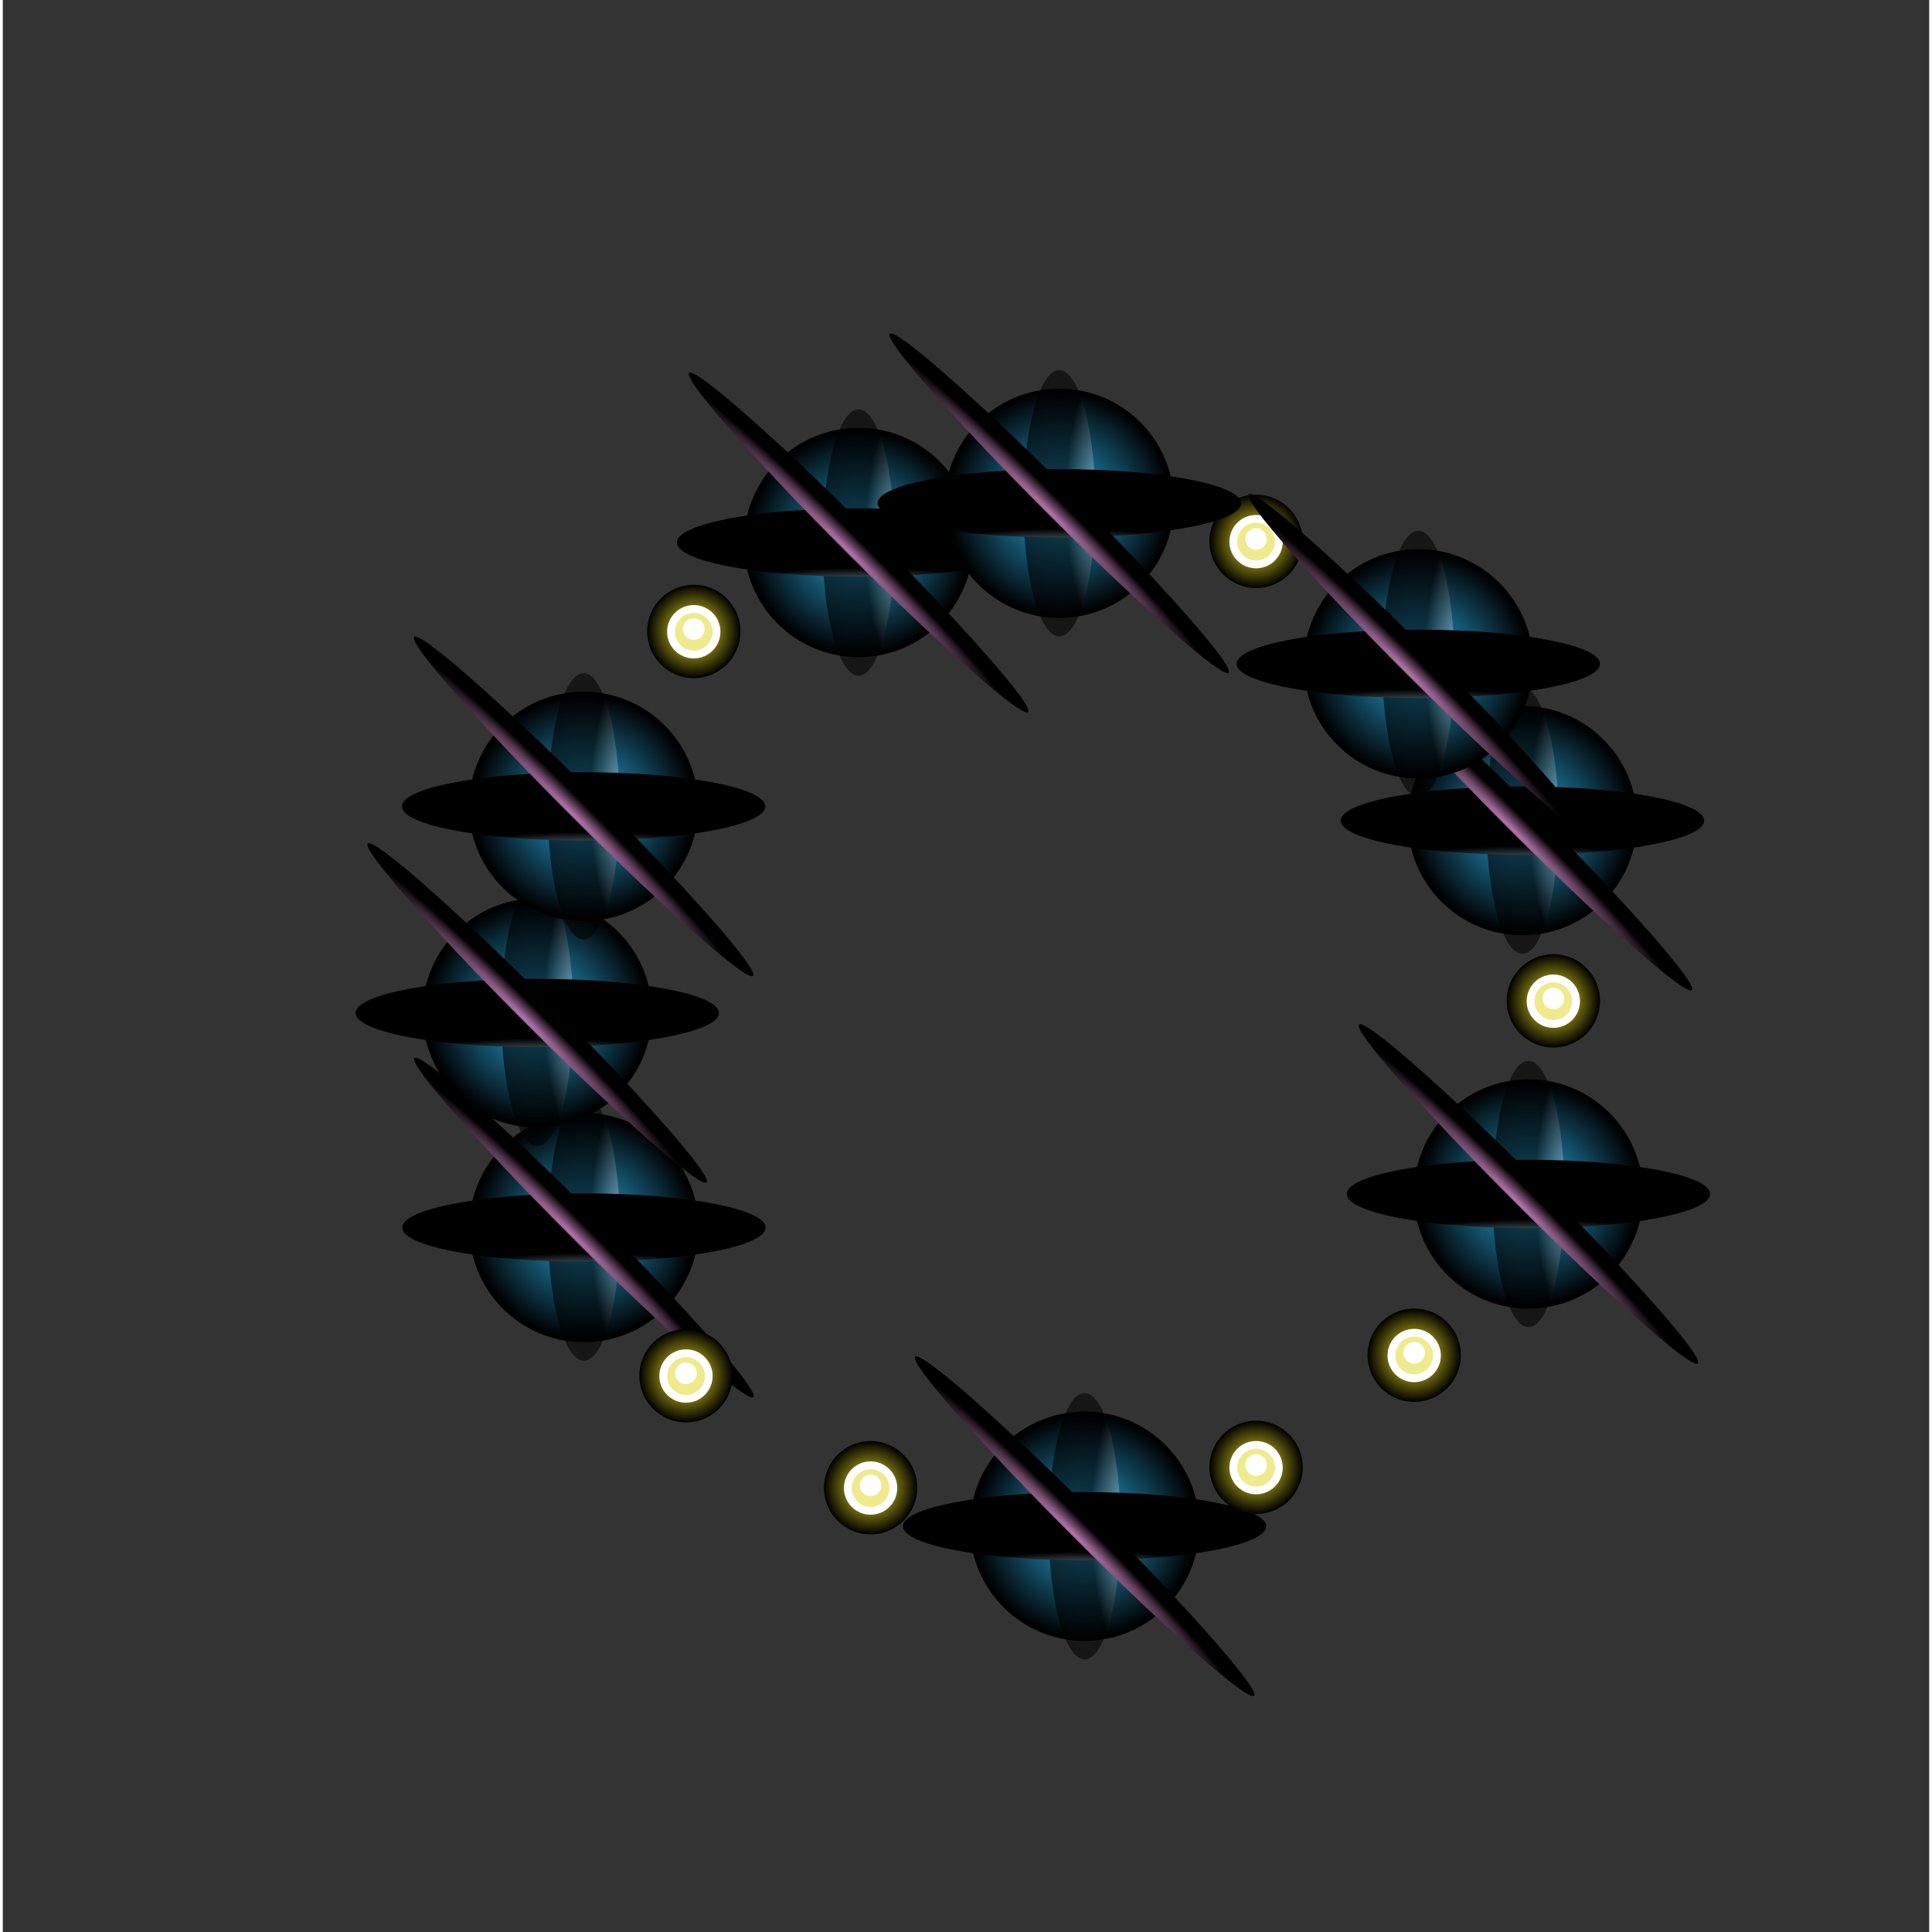 <svg width="940" height="940" viewBox="0 0 1032 1035" fill="none" xmlns="http://www.w3.org/2000/svg">
<rect x="0" y="0" width="1032" height="1035" fill="#333333" stroke="none"/>
<path style="mix-blend-mode:screen" d="M575.214 837C589.022 837 600.214 825.807 600.214 812C600.214 798.193 589.022 787 575.214 787C561.407 787 550.214 798.193 550.214 812C550.214 825.807 561.407 837 575.214 837Z" fill="url(#paint0_radial_2008_453)"/>
<path d="M575.213 828.663C583.102 828.663 589.498 821.773 589.498 813.273C589.498 804.774 583.102 797.883 575.213 797.883C567.323 797.883 560.928 804.774 560.928 813.273C560.928 821.773 567.323 828.663 575.213 828.663Z" />
<path d="M575.213 826.453C583.102 826.453 589.498 820.058 589.498 812.168C589.498 804.279 583.102 797.883 575.213 797.883C567.323 797.883 560.928 804.279 560.928 812.168C560.928 820.058 567.323 826.453 575.213 826.453Z" fill="white"/>
<path d="M575.213 823.734C580.802 823.734 585.333 818.879 585.333 812.891C585.333 806.903 580.802 802.049 575.213 802.049C569.625 802.049 565.094 806.903 565.094 812.891C565.094 818.879 569.625 823.734 575.213 823.734Z" />
<path d="M575.213 822.287C580.802 822.287 585.333 817.757 585.333 812.168C585.333 806.579 580.802 802.049 575.213 802.049C569.625 802.049 565.094 806.579 565.094 812.168C565.094 817.757 569.625 822.287 575.213 822.287Z" fill="#F0EA8F"/>
<path d="M575.215 816.502C578.407 816.502 580.995 813.914 580.995 810.722C580.995 807.529 578.407 804.941 575.215 804.941C572.023 804.941 569.435 807.529 569.435 810.722C569.435 813.914 572.023 816.502 575.215 816.502Z" fill="white"/>
<path style="mix-blend-mode:screen" d="M579.531 879.042C613.449 879.042 640.946 851.545 640.946 817.626C640.946 783.707 613.449 756.211 579.531 756.211C545.612 756.211 518.115 783.707 518.115 817.626C518.115 851.545 545.612 879.042 579.531 879.042Z" fill="url(#paint1_radial_2008_453)"/>
<path style="mix-blend-mode:screen" opacity="0.57" d="M579.533 888.948C590.183 888.948 598.816 857.017 598.816 817.628C598.816 778.238 590.183 746.307 579.533 746.307C568.884 746.307 560.25 778.238 560.25 817.628C560.25 857.017 568.884 888.948 579.533 888.948Z" fill="url(#paint2_radial_2008_453)"/>
<path style="mix-blend-mode:screen" d="M579.533 835.929C633.28 835.929 676.851 827.735 676.851 817.627C676.851 807.52 633.28 799.326 579.533 799.326C525.785 799.326 482.214 807.52 482.214 817.627C482.214 827.735 525.785 835.929 579.533 835.929Z" fill="url(#paint3_radial_2008_453)"/>
<path style="mix-blend-mode:screen" d="M670.323 908.421C673.549 905.196 635.515 861.933 585.373 811.791C535.231 761.648 491.968 723.615 488.742 726.84C485.517 730.065 523.551 773.328 573.693 823.471C623.835 873.613 667.098 911.646 670.323 908.421Z" fill="url(#paint4_radial_2008_453)"/>
<path style="mix-blend-mode:screen" d="M307 677C320.807 677 332 665.807 332 652C332 638.193 320.807 627 307 627C293.193 627 282 638.193 282 652C282 665.807 293.193 677 307 677Z" fill="url(#paint5_radial_2008_453)"/>
<path d="M306.998 668.663C314.888 668.663 321.283 661.773 321.283 653.273C321.283 644.774 314.888 637.883 306.998 637.883C299.109 637.883 292.713 644.774 292.713 653.273C292.713 661.773 299.109 668.663 306.998 668.663Z" />
<path d="M306.998 666.453C314.888 666.453 321.283 660.058 321.283 652.168C321.283 644.279 314.888 637.883 306.998 637.883C299.109 637.883 292.713 644.279 292.713 652.168C292.713 660.058 299.109 666.453 306.998 666.453Z" fill="white"/>
<path d="M306.999 663.734C312.588 663.734 317.118 658.879 317.118 652.891C317.118 646.903 312.588 642.049 306.999 642.049C301.41 642.049 296.88 646.903 296.88 652.891C296.88 658.879 301.41 663.734 306.999 663.734Z" />
<path d="M306.999 662.287C312.588 662.287 317.118 657.757 317.118 652.168C317.118 646.579 312.588 642.049 306.999 642.049C301.41 642.049 296.88 646.579 296.88 652.168C296.88 657.757 301.41 662.287 306.999 662.287Z" fill="#F0EA8F"/>
<path d="M307.001 656.502C310.193 656.502 312.781 653.914 312.781 650.722C312.781 647.529 310.193 644.941 307.001 644.941C303.808 644.941 301.22 647.529 301.22 650.722C301.22 653.914 303.808 656.502 307.001 656.502Z" fill="white"/>
<path style="mix-blend-mode:screen" d="M311.316 719.042C345.235 719.042 372.732 691.545 372.732 657.626C372.732 623.707 345.235 596.211 311.316 596.211C277.397 596.211 249.9 623.707 249.9 657.626C249.9 691.545 277.397 719.042 311.316 719.042Z" fill="url(#paint6_radial_2008_453)"/>
<path style="mix-blend-mode:screen" opacity="0.57" d="M311.319 728.948C321.969 728.948 330.602 697.017 330.602 657.628C330.602 618.238 321.969 586.307 311.319 586.307C300.669 586.307 292.036 618.238 292.036 657.628C292.036 697.017 300.669 728.948 311.319 728.948Z" fill="url(#paint7_radial_2008_453)"/>
<path style="mix-blend-mode:screen" d="M311.318 675.929C365.066 675.929 408.636 667.735 408.636 657.627C408.636 647.52 365.066 639.326 311.318 639.326C257.571 639.326 214 647.52 214 657.627C214 667.735 257.571 675.929 311.318 675.929Z" fill="url(#paint8_radial_2008_453)"/>
<path style="mix-blend-mode:screen" d="M402.109 748.421C405.334 745.196 367.3 701.933 317.158 651.791C267.016 601.648 223.753 563.615 220.528 566.84C217.303 570.065 255.336 613.328 305.478 663.471C355.621 713.613 398.883 751.646 402.109 748.421Z" fill="url(#paint9_radial_2008_453)"/>
<path style="mix-blend-mode:screen" d="M813 659C826.807 659 838 647.807 838 634C838 620.193 826.807 609 813 609C799.193 609 788 620.193 788 634C788 647.807 799.193 659 813 659Z" fill="url(#paint10_radial_2008_453)"/>
<path d="M812.998 650.663C820.888 650.663 827.283 643.773 827.283 635.273C827.283 626.774 820.888 619.883 812.998 619.883C805.109 619.883 798.713 626.774 798.713 635.273C798.713 643.773 805.109 650.663 812.998 650.663Z" />
<path d="M812.998 648.453C820.888 648.453 827.283 642.058 827.283 634.168C827.283 626.279 820.888 619.883 812.998 619.883C805.109 619.883 798.713 626.279 798.713 634.168C798.713 642.058 805.109 648.453 812.998 648.453Z" fill="white"/>
<path d="M812.999 645.734C818.588 645.734 823.118 640.879 823.118 634.891C823.118 628.903 818.588 624.049 812.999 624.049C807.41 624.049 802.88 628.903 802.88 634.891C802.88 640.879 807.41 645.734 812.999 645.734Z" />
<path d="M812.999 644.287C818.588 644.287 823.118 639.757 823.118 634.168C823.118 628.579 818.588 624.049 812.999 624.049C807.41 624.049 802.88 628.579 802.88 634.168C802.88 639.757 807.41 644.287 812.999 644.287Z" fill="#F0EA8F"/>
<path d="M813.001 638.502C816.193 638.502 818.781 635.914 818.781 632.722C818.781 629.529 816.193 626.941 813.001 626.941C809.808 626.941 807.22 629.529 807.22 632.722C807.22 635.914 809.808 638.502 813.001 638.502Z" fill="white"/>
<path style="mix-blend-mode:screen" d="M817.316 701.042C851.235 701.042 878.732 673.545 878.732 639.626C878.732 605.707 851.235 578.211 817.316 578.211C783.397 578.211 755.9 605.707 755.9 639.626C755.9 673.545 783.397 701.042 817.316 701.042Z" fill="url(#paint11_radial_2008_453)"/>
<path style="mix-blend-mode:screen" opacity="0.57" d="M817.319 710.948C827.969 710.948 836.602 679.017 836.602 639.628C836.602 600.238 827.969 568.307 817.319 568.307C806.669 568.307 798.036 600.238 798.036 639.628C798.036 679.017 806.669 710.948 817.319 710.948Z" fill="url(#paint12_radial_2008_453)"/>
<path style="mix-blend-mode:screen" d="M817.318 657.929C871.066 657.929 914.636 649.735 914.636 639.627C914.636 629.52 871.066 621.326 817.318 621.326C763.571 621.326 720 629.52 720 639.627C720 649.735 763.571 657.929 817.318 657.929Z" fill="url(#paint13_radial_2008_453)"/>
<path style="mix-blend-mode:screen" d="M908.109 730.421C911.334 727.196 873.3 683.933 823.158 633.791C773.016 583.648 729.753 545.615 726.528 548.84C723.303 552.065 761.336 595.328 811.478 645.471C861.621 695.613 904.883 733.646 908.109 730.421Z" fill="url(#paint14_radial_2008_453)"/>
<path style="mix-blend-mode:screen" d="M809.776 458.992C823.583 458.992 834.776 447.799 834.776 433.992C834.776 420.184 823.583 408.992 809.776 408.992C795.969 408.992 784.776 420.184 784.776 433.992C784.776 447.799 795.969 458.992 809.776 458.992Z" fill="url(#paint15_radial_2008_453)"/>
<path d="M809.774 450.655C817.664 450.655 824.059 443.765 824.059 435.265C824.059 426.765 817.664 419.875 809.774 419.875C801.885 419.875 795.49 426.765 795.49 435.265C795.49 443.765 801.885 450.655 809.774 450.655Z" />
<path d="M809.774 448.445C817.664 448.445 824.059 442.049 824.059 434.16C824.059 426.27 817.664 419.875 809.774 419.875C801.885 419.875 795.49 426.27 795.49 434.16C795.49 442.049 801.885 448.445 809.774 448.445Z" fill="white"/>
<path d="M809.775 445.725C815.364 445.725 819.894 440.871 819.894 434.883C819.894 428.895 815.364 424.041 809.775 424.041C804.187 424.041 799.656 428.895 799.656 434.883C799.656 440.871 804.187 445.725 809.775 445.725Z" />
<path d="M809.775 444.279C815.364 444.279 819.894 439.748 819.894 434.16C819.894 428.571 815.364 424.041 809.775 424.041C804.187 424.041 799.656 428.571 799.656 434.16C799.656 439.748 804.187 444.279 809.775 444.279Z" fill="#F0EA8F"/>
<path d="M809.777 438.493C812.969 438.493 815.557 435.906 815.557 432.713C815.557 429.521 812.969 426.933 809.777 426.933C806.584 426.933 803.997 429.521 803.997 432.713C803.997 435.906 806.584 438.493 809.777 438.493Z" fill="white"/>
<path style="mix-blend-mode:screen" d="M814.092 501.033C848.011 501.033 875.508 473.537 875.508 439.618C875.508 405.699 848.011 378.202 814.092 378.202C780.173 378.202 752.677 405.699 752.677 439.618C752.677 473.537 780.173 501.033 814.092 501.033Z" fill="url(#paint16_radial_2008_453)"/>
<path style="mix-blend-mode:screen" opacity="0.57" d="M814.095 510.94C824.745 510.94 833.378 479.008 833.378 439.619C833.378 400.23 824.745 368.299 814.095 368.299C803.446 368.299 794.812 400.23 794.812 439.619C794.812 479.008 803.446 510.94 814.095 510.94Z" fill="url(#paint17_radial_2008_453)"/>
<path style="mix-blend-mode:screen" d="M814.094 457.92C867.842 457.92 911.413 449.726 911.413 439.619C911.413 429.511 867.842 421.317 814.094 421.317C760.347 421.317 716.776 429.511 716.776 439.619C716.776 449.726 760.347 457.92 814.094 457.92Z" fill="url(#paint18_radial_2008_453)"/>
<path style="mix-blend-mode:screen" d="M904.885 530.413C908.11 527.187 870.077 483.924 819.935 433.782C769.792 383.64 726.529 345.606 723.304 348.832C720.079 352.057 758.112 395.32 808.255 445.462C858.397 495.604 901.66 533.638 904.885 530.413Z" fill="url(#paint19_radial_2008_453)"/>
<path style="mix-blend-mode:screen" d="M282 562.052C295.807 562.052 307 550.859 307 537.052C307 523.245 295.807 512.052 282 512.052C268.193 512.052 257 523.245 257 537.052C257 550.859 268.193 562.052 282 562.052Z" fill="url(#paint20_radial_2008_453)"/>
<path d="M281.998 553.716C289.888 553.716 296.283 546.825 296.283 538.325C296.283 529.826 289.888 522.935 281.998 522.935C274.109 522.935 267.713 529.826 267.713 538.325C267.713 546.825 274.109 553.716 281.998 553.716Z" />
<path d="M281.998 551.505C289.888 551.505 296.283 545.11 296.283 537.22C296.283 529.331 289.888 522.935 281.998 522.935C274.109 522.935 267.713 529.331 267.713 537.22C267.713 545.11 274.109 551.505 281.998 551.505Z" fill="white"/>
<path d="M281.999 548.786C287.588 548.786 292.118 543.931 292.118 537.943C292.118 531.955 287.588 527.101 281.999 527.101C276.41 527.101 271.88 531.955 271.88 537.943C271.88 543.931 276.41 548.786 281.999 548.786Z" />
<path d="M281.999 547.339C287.588 547.339 292.118 542.809 292.118 537.22C292.118 531.632 287.588 527.101 281.999 527.101C276.41 527.101 271.88 531.632 271.88 537.22C271.88 542.809 276.41 547.339 281.999 547.339Z" fill="#F0EA8F"/>
<path d="M282.001 541.554C285.193 541.554 287.781 538.966 287.781 535.774C287.781 532.582 285.193 529.994 282.001 529.994C278.808 529.994 276.22 532.582 276.22 535.774C276.22 538.966 278.808 541.554 282.001 541.554Z" fill="white"/>
<path style="mix-blend-mode:screen" d="M286.316 604.094C320.235 604.094 347.732 576.597 347.732 542.678C347.732 508.759 320.235 481.263 286.316 481.263C252.397 481.263 224.9 508.759 224.9 542.678C224.9 576.597 252.397 604.094 286.316 604.094Z" fill="url(#paint21_radial_2008_453)"/>
<path style="mix-blend-mode:screen" opacity="0.57" d="M286.319 614C296.969 614 305.602 582.069 305.602 542.68C305.602 503.291 296.969 471.359 286.319 471.359C275.669 471.359 267.036 503.291 267.036 542.68C267.036 582.069 275.669 614 286.319 614Z" fill="url(#paint22_radial_2008_453)"/>
<path style="mix-blend-mode:screen" d="M286.318 560.981C340.066 560.981 383.636 552.787 383.636 542.679C383.636 532.572 340.066 524.378 286.318 524.378C232.571 524.378 189 532.572 189 542.679C189 552.787 232.571 560.981 286.318 560.981Z" fill="url(#paint23_radial_2008_453)"/>
<path style="mix-blend-mode:screen" d="M377.109 633.473C380.334 630.248 342.3 586.985 292.158 536.843C242.016 486.701 198.753 448.667 195.528 451.892C192.303 455.118 230.336 498.381 280.478 548.523C330.621 598.665 373.883 636.699 377.109 633.473Z" fill="url(#paint24_radial_2008_453)"/>
<path style="mix-blend-mode:screen" d="M830.648 561.183C844.455 561.183 855.648 549.99 855.648 536.183C855.648 522.376 844.455 511.183 830.648 511.183C816.841 511.183 805.648 522.376 805.648 536.183C805.648 549.99 816.841 561.183 830.648 561.183Z" fill="url(#paint25_radial_2008_453)"/>
<path d="M830.647 552.846C838.536 552.846 844.932 545.956 844.932 537.456C844.932 528.957 838.536 522.066 830.647 522.066C822.757 522.066 816.362 528.957 816.362 537.456C816.362 545.956 822.757 552.846 830.647 552.846Z" />
<path d="M830.647 550.636C838.536 550.636 844.932 544.241 844.932 536.351C844.932 528.462 838.536 522.066 830.647 522.066C822.757 522.066 816.362 528.462 816.362 536.351C816.362 544.241 822.757 550.636 830.647 550.636Z" fill="white"/>
<path d="M830.647 547.917C836.236 547.917 840.766 543.062 840.766 537.074C840.766 531.086 836.236 526.232 830.647 526.232C825.059 526.232 820.528 531.086 820.528 537.074C820.528 543.062 825.059 547.917 830.647 547.917Z" />
<path d="M830.647 546.47C836.236 546.47 840.766 541.94 840.766 536.351C840.766 530.763 836.236 526.232 830.647 526.232C825.059 526.232 820.528 530.763 820.528 536.351C820.528 541.94 825.059 546.47 830.647 546.47Z" fill="#F0EA8F"/>
<path d="M830.649 540.685C833.841 540.685 836.429 538.097 836.429 534.905C836.429 531.712 833.841 529.125 830.649 529.125C827.457 529.125 824.869 531.712 824.869 534.905C824.869 538.097 827.457 540.685 830.649 540.685Z" fill="white"/>
<path style="mix-blend-mode:screen" d="M671.404 315C685.211 315 696.404 303.807 696.404 290C696.404 276.193 685.211 265 671.404 265C657.597 265 646.404 276.193 646.404 290C646.404 303.807 657.597 315 671.404 315Z" fill="url(#paint26_radial_2008_453)"/>
<path d="M671.403 306.663C679.292 306.663 685.688 299.773 685.688 291.273C685.688 282.774 679.292 275.883 671.403 275.883C663.513 275.883 657.118 282.774 657.118 291.273C657.118 299.773 663.513 306.663 671.403 306.663Z" />
<path d="M671.403 304.453C679.292 304.453 685.688 298.058 685.688 290.168C685.688 282.279 679.292 275.883 671.403 275.883C663.513 275.883 657.118 282.279 657.118 290.168C657.118 298.058 663.513 304.453 671.403 304.453Z" fill="white"/>
<path d="M671.403 301.734C676.992 301.734 681.522 296.879 681.522 290.891C681.522 284.903 676.992 280.049 671.403 280.049C665.815 280.049 661.284 284.903 661.284 290.891C661.284 296.879 665.815 301.734 671.403 301.734Z" />
<path d="M671.403 300.287C676.992 300.287 681.522 295.757 681.522 290.168C681.522 284.579 676.992 280.049 671.403 280.049C665.815 280.049 661.284 284.579 661.284 290.168C661.284 295.757 665.815 300.287 671.403 300.287Z" fill="#F0EA8F"/>
<path d="M671.405 294.502C674.597 294.502 677.185 291.914 677.185 288.722C677.185 285.529 674.597 282.941 671.405 282.941C668.213 282.941 665.625 285.529 665.625 288.722C665.625 291.914 668.213 294.502 671.405 294.502Z" fill="white"/>
<path style="mix-blend-mode:screen" d="M454.134 310C467.941 310 479.134 298.807 479.134 285C479.134 271.193 467.941 260 454.134 260C440.327 260 429.134 271.193 429.134 285C429.134 298.807 440.327 310 454.134 310Z" fill="url(#paint27_radial_2008_453)"/>
<path d="M454.132 301.663C462.021 301.663 468.417 294.773 468.417 286.273C468.417 277.774 462.021 270.883 454.132 270.883C446.243 270.883 439.847 277.774 439.847 286.273C439.847 294.773 446.243 301.663 454.132 301.663Z" />
<path d="M454.132 299.453C462.021 299.453 468.417 293.058 468.417 285.168C468.417 277.279 462.021 270.883 454.132 270.883C446.243 270.883 439.847 277.279 439.847 285.168C439.847 293.058 446.243 299.453 454.132 299.453Z" fill="white"/>
<path d="M454.133 296.734C459.721 296.734 464.252 291.879 464.252 285.891C464.252 279.903 459.721 275.049 454.133 275.049C448.544 275.049 444.014 279.903 444.014 285.891C444.014 291.879 448.544 296.734 454.133 296.734Z" />
<path d="M454.133 295.287C459.721 295.287 464.252 290.757 464.252 285.168C464.252 279.579 459.721 275.049 454.133 275.049C448.544 275.049 444.014 279.579 444.014 285.168C444.014 290.757 448.544 295.287 454.133 295.287Z" fill="#F0EA8F"/>
<path d="M454.134 289.502C457.327 289.502 459.915 286.914 459.915 283.722C459.915 280.529 457.327 277.941 454.134 277.941C450.942 277.941 448.354 280.529 448.354 283.722C448.354 286.914 450.942 289.502 454.134 289.502Z" fill="white"/>
<path style="mix-blend-mode:screen" d="M458.45 352.042C492.369 352.042 519.865 324.545 519.865 290.626C519.865 256.707 492.369 229.211 458.45 229.211C424.531 229.211 397.034 256.707 397.034 290.626C397.034 324.545 424.531 352.042 458.45 352.042Z" fill="url(#paint28_radial_2008_453)"/>
<path style="mix-blend-mode:screen" opacity="0.57" d="M458.453 361.948C469.102 361.948 477.736 330.017 477.736 290.628C477.736 251.238 469.102 219.307 458.453 219.307C447.803 219.307 439.17 251.238 439.17 290.628C439.17 330.017 447.803 361.948 458.453 361.948Z" fill="url(#paint29_radial_2008_453)"/>
<path style="mix-blend-mode:screen" d="M458.452 308.929C512.199 308.929 555.77 300.735 555.77 290.627C555.77 280.52 512.199 272.326 458.452 272.326C404.705 272.326 361.134 280.52 361.134 290.627C361.134 300.735 404.705 308.929 458.452 308.929Z" fill="url(#paint30_radial_2008_453)"/>
<path style="mix-blend-mode:screen" d="M549.243 381.421C552.468 378.196 514.434 334.933 464.292 284.791C414.15 234.648 370.887 196.615 367.662 199.84C364.436 203.065 402.47 246.328 452.612 296.471C502.754 346.613 546.017 384.646 549.243 381.421Z" fill="url(#paint31_radial_2008_453)"/>
<path style="mix-blend-mode:screen" d="M561.664 289C575.471 289 586.664 277.807 586.664 264C586.664 250.193 575.471 239 561.664 239C547.857 239 536.664 250.193 536.664 264C536.664 277.807 547.857 289 561.664 289Z" fill="url(#paint32_radial_2008_453)"/>
<path d="M561.663 280.663C569.552 280.663 575.948 273.773 575.948 265.273C575.948 256.774 569.552 249.883 561.663 249.883C553.773 249.883 547.378 256.774 547.378 265.273C547.378 273.773 553.773 280.663 561.663 280.663Z" />
<path d="M561.663 278.453C569.552 278.453 575.948 272.058 575.948 264.168C575.948 256.279 569.552 249.883 561.663 249.883C553.773 249.883 547.378 256.279 547.378 264.168C547.378 272.058 553.773 278.453 561.663 278.453Z" fill="white"/>
<path d="M561.663 275.734C567.252 275.734 571.782 270.879 571.782 264.891C571.782 258.903 567.252 254.049 561.663 254.049C556.075 254.049 551.544 258.903 551.544 264.891C551.544 270.879 556.075 275.734 561.663 275.734Z" />
<path d="M561.663 274.287C567.252 274.287 571.782 269.757 571.782 264.168C571.782 258.579 567.252 254.049 561.663 254.049C556.075 254.049 551.544 258.579 551.544 264.168C551.544 269.757 556.075 274.287 561.663 274.287Z" fill="#F0EA8F"/>
<path d="M561.665 268.502C564.857 268.502 567.445 265.914 567.445 262.722C567.445 259.529 564.857 256.941 561.665 256.941C558.473 256.941 555.885 259.529 555.885 262.722C555.885 265.914 558.473 268.502 561.665 268.502Z" fill="white"/>
<path style="mix-blend-mode:screen" d="M565.98 331.042C599.899 331.042 627.396 303.545 627.396 269.626C627.396 235.707 599.899 208.211 565.98 208.211C532.061 208.211 504.565 235.707 504.565 269.626C504.565 303.545 532.061 331.042 565.98 331.042Z" fill="url(#paint33_radial_2008_453)"/>
<path style="mix-blend-mode:screen" opacity="0.57" d="M565.983 340.948C576.633 340.948 585.266 309.017 585.266 269.628C585.266 230.238 576.633 198.307 565.983 198.307C555.334 198.307 546.7 230.238 546.7 269.628C546.7 309.017 555.334 340.948 565.983 340.948Z" fill="url(#paint34_radial_2008_453)"/>
<path style="mix-blend-mode:screen" d="M565.983 287.929C619.73 287.929 663.301 279.735 663.301 269.627C663.301 259.52 619.73 251.326 565.983 251.326C512.235 251.326 468.664 259.52 468.664 269.627C468.664 279.735 512.235 287.929 565.983 287.929Z" fill="url(#paint35_radial_2008_453)"/>
<path style="mix-blend-mode:screen" d="M656.773 360.421C659.998 357.196 621.965 313.933 571.823 263.791C521.68 213.648 478.417 175.615 475.192 178.84C471.967 182.065 510 225.328 560.143 275.471C610.285 325.613 653.548 363.646 656.773 360.421Z" fill="url(#paint36_radial_2008_453)"/>
<path style="mix-blend-mode:screen" d="M754 375C767.807 375 779 363.807 779 350C779 336.193 767.807 325 754 325C740.193 325 729 336.193 729 350C729 363.807 740.193 375 754 375Z" fill="url(#paint37_radial_2008_453)"/>
<path d="M753.998 366.663C761.888 366.663 768.283 359.773 768.283 351.273C768.283 342.774 761.888 335.883 753.998 335.883C746.109 335.883 739.713 342.774 739.713 351.273C739.713 359.773 746.109 366.663 753.998 366.663Z" />
<path d="M753.998 364.453C761.888 364.453 768.283 358.058 768.283 350.168C768.283 342.279 761.888 335.883 753.998 335.883C746.109 335.883 739.713 342.279 739.713 350.168C739.713 358.058 746.109 364.453 753.998 364.453Z" fill="white"/>
<path d="M753.999 361.734C759.588 361.734 764.118 356.879 764.118 350.891C764.118 344.903 759.588 340.049 753.999 340.049C748.41 340.049 743.88 344.903 743.88 350.891C743.88 356.879 748.41 361.734 753.999 361.734Z" />
<path d="M753.999 360.287C759.588 360.287 764.118 355.757 764.118 350.168C764.118 344.579 759.588 340.049 753.999 340.049C748.41 340.049 743.88 344.579 743.88 350.168C743.88 355.757 748.41 360.287 753.999 360.287Z" fill="#F0EA8F"/>
<path d="M754.001 354.502C757.193 354.502 759.781 351.914 759.781 348.722C759.781 345.529 757.193 342.941 754.001 342.941C750.808 342.941 748.22 345.529 748.22 348.722C748.22 351.914 750.808 354.502 754.001 354.502Z" fill="white"/>
<path style="mix-blend-mode:screen" d="M758.316 417.042C792.235 417.042 819.732 389.545 819.732 355.626C819.732 321.707 792.235 294.211 758.316 294.211C724.397 294.211 696.9 321.707 696.9 355.626C696.9 389.545 724.397 417.042 758.316 417.042Z" fill="url(#paint38_radial_2008_453)"/>
<path style="mix-blend-mode:screen" opacity="0.57" d="M758.319 426.948C768.969 426.948 777.602 395.017 777.602 355.628C777.602 316.238 768.969 284.307 758.319 284.307C747.669 284.307 739.036 316.238 739.036 355.628C739.036 395.017 747.669 426.948 758.319 426.948Z" fill="url(#paint39_radial_2008_453)"/>
<path style="mix-blend-mode:screen" d="M758.318 373.929C812.066 373.929 855.636 365.735 855.636 355.627C855.636 345.52 812.066 337.326 758.318 337.326C704.571 337.326 661 345.52 661 355.627C661 365.735 704.571 373.929 758.318 373.929Z" fill="url(#paint40_radial_2008_453)"/>
<path style="mix-blend-mode:screen" d="M849.109 446.421C852.334 443.196 814.3 399.933 764.158 349.791C714.016 299.648 670.753 261.615 667.528 264.84C664.303 268.065 702.336 311.328 752.478 361.471C802.621 411.613 845.883 449.646 849.109 446.421Z" fill="url(#paint41_radial_2008_453)"/>
<path style="mix-blend-mode:screen" d="M756.105 751C769.912 751 781.105 739.807 781.105 726C781.105 712.193 769.912 701 756.105 701C742.298 701 731.105 712.193 731.105 726C731.105 739.807 742.298 751 756.105 751Z" fill="url(#paint42_radial_2008_453)"/>
<path d="M756.104 742.663C763.993 742.663 770.389 735.773 770.389 727.273C770.389 718.774 763.993 711.883 756.104 711.883C748.214 711.883 741.819 718.774 741.819 727.273C741.819 735.773 748.214 742.663 756.104 742.663Z" />
<path d="M756.104 740.453C763.993 740.453 770.389 734.058 770.389 726.168C770.389 718.279 763.993 711.883 756.104 711.883C748.214 711.883 741.819 718.279 741.819 726.168C741.819 734.058 748.214 740.453 756.104 740.453Z" fill="white"/>
<path d="M756.104 737.734C761.693 737.734 766.223 732.879 766.223 726.891C766.223 720.903 761.693 716.049 756.104 716.049C750.516 716.049 745.985 720.903 745.985 726.891C745.985 732.879 750.516 737.734 756.104 737.734Z" />
<path d="M756.104 736.287C761.693 736.287 766.223 731.757 766.223 726.168C766.223 720.579 761.693 716.049 756.104 716.049C750.516 716.049 745.985 720.579 745.985 726.168C745.985 731.757 750.516 736.287 756.104 736.287Z" fill="#F0EA8F"/>
<path d="M756.106 730.502C759.298 730.502 761.886 727.914 761.886 724.722C761.886 721.529 759.298 718.941 756.106 718.941C752.914 718.941 750.326 721.529 750.326 724.722C750.326 727.914 752.914 730.502 756.106 730.502Z" fill="white"/>
<path style="mix-blend-mode:screen" d="M671.404 811.076C685.211 811.076 696.404 799.883 696.404 786.076C696.404 772.269 685.211 761.076 671.404 761.076C657.597 761.076 646.404 772.269 646.404 786.076C646.404 799.883 657.597 811.076 671.404 811.076Z" fill="url(#paint43_radial_2008_453)"/>
<path d="M671.403 802.739C679.292 802.739 685.688 795.849 685.688 787.349C685.688 778.85 679.292 771.959 671.403 771.959C663.513 771.959 657.118 778.85 657.118 787.349C657.118 795.849 663.513 802.739 671.403 802.739Z" />
<path d="M671.403 800.529C679.292 800.529 685.688 794.134 685.688 786.244C685.688 778.355 679.292 771.959 671.403 771.959C663.513 771.959 657.118 778.355 657.118 786.244C657.118 794.134 663.513 800.529 671.403 800.529Z" fill="white"/>
<path d="M671.403 797.81C676.992 797.81 681.522 792.955 681.522 786.967C681.522 780.979 676.992 776.125 671.403 776.125C665.815 776.125 661.284 780.979 661.284 786.967C661.284 792.955 665.815 797.81 671.403 797.81Z" />
<path d="M671.403 796.363C676.992 796.363 681.522 791.833 681.522 786.244C681.522 780.656 676.992 776.125 671.403 776.125C665.815 776.125 661.284 780.656 661.284 786.244C661.284 791.833 665.815 796.363 671.403 796.363Z" fill="#F0EA8F"/>
<path d="M671.405 790.578C674.597 790.578 677.185 787.99 677.185 784.798C677.185 781.605 674.597 779.018 671.405 779.018C668.213 779.018 665.625 781.605 665.625 784.798C665.625 787.99 668.213 790.578 671.405 790.578Z" fill="white"/>
<path style="mix-blend-mode:screen" d="M306.832 451.375C320.639 451.375 331.832 440.182 331.832 426.375C331.832 412.568 320.639 401.375 306.832 401.375C293.025 401.375 281.832 412.568 281.832 426.375C281.832 440.182 293.025 451.375 306.832 451.375Z" fill="url(#paint44_radial_2008_453)"/>
<path d="M306.83 443.038C314.719 443.038 321.115 436.148 321.115 427.648C321.115 419.149 314.719 412.258 306.83 412.258C298.941 412.258 292.545 419.149 292.545 427.648C292.545 436.148 298.941 443.038 306.83 443.038Z" />
<path d="M306.83 440.828C314.719 440.828 321.115 434.433 321.115 426.543C321.115 418.654 314.719 412.258 306.83 412.258C298.941 412.258 292.545 418.654 292.545 426.543C292.545 434.433 298.941 440.828 306.83 440.828Z" fill="white"/>
<path d="M306.831 438.109C312.419 438.109 316.95 433.254 316.95 427.266C316.95 421.278 312.419 416.424 306.831 416.424C301.242 416.424 296.712 421.278 296.712 427.266C296.712 433.254 301.242 438.109 306.831 438.109Z" />
<path d="M306.831 436.662C312.419 436.662 316.95 432.132 316.95 426.543C316.95 420.954 312.419 416.424 306.831 416.424C301.242 416.424 296.712 420.954 296.712 426.543C296.712 432.132 301.242 436.662 306.831 436.662Z" fill="#F0EA8F"/>
<path d="M306.832 430.877C310.025 430.877 312.613 428.289 312.613 425.097C312.613 421.904 310.025 419.316 306.832 419.316C303.64 419.316 301.052 421.904 301.052 425.097C301.052 428.289 303.64 430.877 306.832 430.877Z" fill="white"/>
<path style="mix-blend-mode:screen" d="M311.148 493.417C345.067 493.417 372.563 465.92 372.563 432.001C372.563 398.082 345.067 370.586 311.148 370.586C277.229 370.586 249.732 398.082 249.732 432.001C249.732 465.92 277.229 493.417 311.148 493.417Z" fill="url(#paint45_radial_2008_453)"/>
<path style="mix-blend-mode:screen" opacity="0.57" d="M311.151 503.323C321.8 503.323 330.434 471.392 330.434 432.003C330.434 392.613 321.8 360.682 311.151 360.682C300.501 360.682 291.868 392.613 291.868 432.003C291.868 471.392 300.501 503.323 311.151 503.323Z" fill="url(#paint46_radial_2008_453)"/>
<path style="mix-blend-mode:screen" d="M311.15 450.304C364.897 450.304 408.468 442.11 408.468 432.002C408.468 421.895 364.897 413.701 311.15 413.701C257.403 413.701 213.832 421.895 213.832 432.002C213.832 442.11 257.403 450.304 311.15 450.304Z" fill="url(#paint47_radial_2008_453)"/>
<path style="mix-blend-mode:screen" d="M401.941 522.796C405.166 519.571 367.132 476.308 316.99 426.166C266.848 376.023 223.585 337.99 220.36 341.215C217.134 344.441 255.168 387.703 305.31 437.846C355.452 487.988 398.715 526.021 401.941 522.796Z" fill="url(#paint48_radial_2008_453)"/>
<path style="mix-blend-mode:screen" d="M370.172 363.27C383.979 363.27 395.172 352.077 395.172 338.27C395.172 324.463 383.979 313.27 370.172 313.27C356.365 313.27 345.172 324.463 345.172 338.27C345.172 352.077 356.365 363.27 370.172 363.27Z" fill="url(#paint49_radial_2008_453)"/>
<path d="M370.17 354.934C378.059 354.934 384.455 348.043 384.455 339.543C384.455 331.044 378.059 324.153 370.17 324.153C362.28 324.153 355.885 331.044 355.885 339.543C355.885 348.043 362.28 354.934 370.17 354.934Z" />
<path d="M370.17 352.723C378.059 352.723 384.455 346.328 384.455 338.438C384.455 330.549 378.059 324.153 370.17 324.153C362.28 324.153 355.885 330.549 355.885 338.438C355.885 346.328 362.28 352.723 370.17 352.723Z" fill="white"/>
<path d="M370.171 350.004C375.759 350.004 380.29 345.149 380.29 339.161C380.29 333.173 375.759 328.319 370.171 328.319C364.582 328.319 360.051 333.173 360.051 339.161C360.051 345.149 364.582 350.004 370.171 350.004Z" />
<path d="M370.171 348.557C375.759 348.557 380.29 344.027 380.29 338.438C380.29 332.85 375.759 328.319 370.171 328.319C364.582 328.319 360.051 332.85 360.051 338.438C360.051 344.027 364.582 348.557 370.171 348.557Z" fill="#F0EA8F"/>
<path d="M370.172 342.772C373.364 342.772 375.952 340.184 375.952 336.992C375.952 333.8 373.364 331.212 370.172 331.212C366.98 331.212 364.392 333.8 364.392 336.992C364.392 340.184 366.98 342.772 370.172 342.772Z" fill="white"/>
<path style="mix-blend-mode:screen" d="M366 762C379.807 762 391 750.807 391 737C391 723.193 379.807 712 366 712C352.193 712 341 723.193 341 737C341 750.807 352.193 762 366 762Z" fill="url(#paint50_radial_2008_453)"/>
<path d="M365.998 753.663C373.888 753.663 380.283 746.773 380.283 738.273C380.283 729.774 373.888 722.883 365.998 722.883C358.109 722.883 351.713 729.774 351.713 738.273C351.713 746.773 358.109 753.663 365.998 753.663Z" />
<path d="M365.998 751.453C373.888 751.453 380.283 745.058 380.283 737.168C380.283 729.279 373.888 722.883 365.998 722.883C358.109 722.883 351.713 729.279 351.713 737.168C351.713 745.058 358.109 751.453 365.998 751.453Z" fill="white"/>
<path d="M365.999 748.734C371.588 748.734 376.118 743.879 376.118 737.891C376.118 731.903 371.588 727.049 365.999 727.049C360.41 727.049 355.88 731.903 355.88 737.891C355.88 743.879 360.41 748.734 365.999 748.734Z" />
<path d="M365.999 747.287C371.588 747.287 376.118 742.757 376.118 737.168C376.118 731.579 371.588 727.049 365.999 727.049C360.41 727.049 355.88 731.579 355.88 737.168C355.88 742.757 360.41 747.287 365.999 747.287Z" fill="#F0EA8F"/>
<path d="M366.001 741.502C369.193 741.502 371.781 738.914 371.781 735.722C371.781 732.529 369.193 729.941 366.001 729.941C362.808 729.941 360.22 732.529 360.22 735.722C360.22 738.914 362.808 741.502 366.001 741.502Z" fill="white"/>
<path style="mix-blend-mode:screen" d="M464.891 822C478.698 822 489.891 810.807 489.891 797C489.891 783.193 478.698 772 464.891 772C451.084 772 439.891 783.193 439.891 797C439.891 810.807 451.084 822 464.891 822Z" fill="url(#paint51_radial_2008_453)"/>
<path d="M464.889 813.663C472.778 813.663 479.174 806.773 479.174 798.273C479.174 789.774 472.778 782.883 464.889 782.883C457 782.883 450.604 789.774 450.604 798.273C450.604 806.773 457 813.663 464.889 813.663Z" />
<path d="M464.889 811.453C472.778 811.453 479.174 805.058 479.174 797.168C479.174 789.279 472.778 782.883 464.889 782.883C457 782.883 450.604 789.279 450.604 797.168C450.604 805.058 457 811.453 464.889 811.453Z" fill="white"/>
<path d="M464.89 808.734C470.478 808.734 475.009 803.879 475.009 797.891C475.009 791.903 470.478 787.049 464.89 787.049C459.301 787.049 454.771 791.903 454.771 797.891C454.771 803.879 459.301 808.734 464.89 808.734Z" />
<path d="M464.89 807.287C470.478 807.287 475.009 802.757 475.009 797.168C475.009 791.579 470.478 787.049 464.89 787.049C459.301 787.049 454.771 791.579 454.771 797.168C454.771 802.757 459.301 807.287 464.89 807.287Z" fill="#F0EA8F"/>
<path d="M464.891 801.502C468.084 801.502 470.672 798.914 470.672 795.722C470.672 792.529 468.084 789.941 464.891 789.941C461.699 789.941 459.111 792.529 459.111 795.722C459.111 798.914 461.699 801.502 464.891 801.502Z" fill="white"/>
<defs>
<radialGradient id="paint0_radial_2008_453" cx="0" cy="0" r="1" gradientUnits="userSpaceOnUse" gradientTransform="translate(575.22 812) scale(25)">
<stop stop-color="#FCEE21"/>
<stop offset="1"/>
</radialGradient>
<radialGradient id="paint1_radial_2008_453" cx="0" cy="0" r="1" gradientUnits="userSpaceOnUse" gradientTransform="translate(579.53 817.626) scale(59.77)">
<stop stop-color="#29ABE2"/>
<stop offset="0.49" stop-color="#155976"/>
<stop offset="1"/>
</radialGradient>
<radialGradient id="paint2_radial_2008_453" cx="0" cy="0" r="1" gradientUnits="userSpaceOnUse" gradientTransform="translate(601.627 816.052) scale(18.619 69.239)">
<stop stop-color="#BFEAFF"/>
<stop offset="0.43" stop-color="#6E8793"/>
<stop offset="1"/>
</radialGradient>
<radialGradient id="paint3_radial_2008_453" cx="0" cy="0" r="1" gradientUnits="userSpaceOnUse" gradientTransform="translate(580.937 849.299) rotate(-90) scale(18.037 94.84)">
<stop stop-color="#BFEAFF"/>
<stop offset="0.43" stop-color="#6E8793"/>
<stop offset="1"/>
</radialGradient>
<radialGradient id="paint4_radial_2008_453" cx="0" cy="0" r="1" gradientUnits="userSpaceOnUse" gradientTransform="translate(573.753 821.753) rotate(135) scale(8.144 125.07)">
<stop stop-color="#B274AA"/>
<stop offset="0.61" stop-color="#482F44"/>
<stop offset="1"/>
</radialGradient>
<radialGradient id="paint5_radial_2008_453" cx="0" cy="0" r="1" gradientUnits="userSpaceOnUse" gradientTransform="translate(307.005 652) scale(25)">
<stop stop-color="#FCEE21"/>
<stop offset="1"/>
</radialGradient>
<radialGradient id="paint6_radial_2008_453" cx="0" cy="0" r="1" gradientUnits="userSpaceOnUse" gradientTransform="translate(311.316 657.626) scale(59.77 59.77)">
<stop stop-color="#29ABE2"/>
<stop offset="0.49" stop-color="#155976"/>
<stop offset="1"/>
</radialGradient>
<radialGradient id="paint7_radial_2008_453" cx="0" cy="0" r="1" gradientUnits="userSpaceOnUse" gradientTransform="translate(333.412 656.052) scale(18.619 69.239)">
<stop stop-color="#BFEAFF"/>
<stop offset="0.43" stop-color="#6E8793"/>
<stop offset="1"/>
</radialGradient>
<radialGradient id="paint8_radial_2008_453" cx="0" cy="0" r="1" gradientUnits="userSpaceOnUse" gradientTransform="translate(312.722 689.299) rotate(-90) scale(18.037 94.84)">
<stop stop-color="#BFEAFF"/>
<stop offset="0.43" stop-color="#6E8793"/>
<stop offset="1"/>
</radialGradient>
<radialGradient id="paint9_radial_2008_453" cx="0" cy="0" r="1" gradientUnits="userSpaceOnUse" gradientTransform="translate(305.538 661.753) rotate(135) scale(8.144 125.07)">
<stop stop-color="#B274AA"/>
<stop offset="0.61" stop-color="#482F44"/>
<stop offset="1"/>
</radialGradient>
<radialGradient id="paint10_radial_2008_453" cx="0" cy="0" r="1" gradientUnits="userSpaceOnUse" gradientTransform="translate(813.005 634) scale(25)">
<stop stop-color="#FCEE21"/>
<stop offset="1"/>
</radialGradient>
<radialGradient id="paint11_radial_2008_453" cx="0" cy="0" r="1" gradientUnits="userSpaceOnUse" gradientTransform="translate(817.316 639.626) scale(59.77 59.77)">
<stop stop-color="#29ABE2"/>
<stop offset="0.49" stop-color="#155976"/>
<stop offset="1"/>
</radialGradient>
<radialGradient id="paint12_radial_2008_453" cx="0" cy="0" r="1" gradientUnits="userSpaceOnUse" gradientTransform="translate(839.412 638.052) scale(18.619 69.239)">
<stop stop-color="#BFEAFF"/>
<stop offset="0.43" stop-color="#6E8793"/>
<stop offset="1"/>
</radialGradient>
<radialGradient id="paint13_radial_2008_453" cx="0" cy="0" r="1" gradientUnits="userSpaceOnUse" gradientTransform="translate(818.722 671.299) rotate(-90) scale(18.037 94.84)">
<stop stop-color="#BFEAFF"/>
<stop offset="0.43" stop-color="#6E8793"/>
<stop offset="1"/>
</radialGradient>
<radialGradient id="paint14_radial_2008_453" cx="0" cy="0" r="1" gradientUnits="userSpaceOnUse" gradientTransform="translate(811.538 643.753) rotate(135) scale(8.144 125.07)">
<stop stop-color="#B274AA"/>
<stop offset="0.61" stop-color="#482F44"/>
<stop offset="1"/>
</radialGradient>
<radialGradient id="paint15_radial_2008_453" cx="0" cy="0" r="1" gradientUnits="userSpaceOnUse" gradientTransform="translate(809.781 433.992) scale(25)">
<stop stop-color="#FCEE21"/>
<stop offset="1"/>
</radialGradient>
<radialGradient id="paint16_radial_2008_453" cx="0" cy="0" r="1" gradientUnits="userSpaceOnUse" gradientTransform="translate(814.092 439.618) scale(59.77)">
<stop stop-color="#29ABE2"/>
<stop offset="0.49" stop-color="#155976"/>
<stop offset="1"/>
</radialGradient>
<radialGradient id="paint17_radial_2008_453" cx="0" cy="0" r="1" gradientUnits="userSpaceOnUse" gradientTransform="translate(836.189 438.044) scale(18.619 69.239)">
<stop stop-color="#BFEAFF"/>
<stop offset="0.43" stop-color="#6E8793"/>
<stop offset="1"/>
</radialGradient>
<radialGradient id="paint18_radial_2008_453" cx="0" cy="0" r="1" gradientUnits="userSpaceOnUse" gradientTransform="translate(815.498 471.291) rotate(-90) scale(18.037 94.84)">
<stop stop-color="#BFEAFF"/>
<stop offset="0.43" stop-color="#6E8793"/>
<stop offset="1"/>
</radialGradient>
<radialGradient id="paint19_radial_2008_453" cx="0" cy="0" r="1" gradientUnits="userSpaceOnUse" gradientTransform="translate(808.315 443.744) rotate(135) scale(8.144 125.07)">
<stop stop-color="#B274AA"/>
<stop offset="0.61" stop-color="#482F44"/>
<stop offset="1"/>
</radialGradient>
<radialGradient id="paint20_radial_2008_453" cx="0" cy="0" r="1" gradientUnits="userSpaceOnUse" gradientTransform="translate(282.005 537.052) scale(25)">
<stop stop-color="#FCEE21"/>
<stop offset="1"/>
</radialGradient>
<radialGradient id="paint21_radial_2008_453" cx="0" cy="0" r="1" gradientUnits="userSpaceOnUse" gradientTransform="translate(286.316 542.678) scale(59.77 59.77)">
<stop stop-color="#29ABE2"/>
<stop offset="0.49" stop-color="#155976"/>
<stop offset="1"/>
</radialGradient>
<radialGradient id="paint22_radial_2008_453" cx="0" cy="0" r="1" gradientUnits="userSpaceOnUse" gradientTransform="translate(308.412 541.105) scale(18.619 69.239)">
<stop stop-color="#BFEAFF"/>
<stop offset="0.43" stop-color="#6E8793"/>
<stop offset="1"/>
</radialGradient>
<radialGradient id="paint23_radial_2008_453" cx="0" cy="0" r="1" gradientUnits="userSpaceOnUse" gradientTransform="translate(287.722 574.352) rotate(-90) scale(18.037 94.84)">
<stop stop-color="#BFEAFF"/>
<stop offset="0.43" stop-color="#6E8793"/>
<stop offset="1"/>
</radialGradient>
<radialGradient id="paint24_radial_2008_453" cx="0" cy="0" r="1" gradientUnits="userSpaceOnUse" gradientTransform="translate(280.538 546.805) rotate(135) scale(8.144 125.07)">
<stop stop-color="#B274AA"/>
<stop offset="0.61" stop-color="#482F44"/>
<stop offset="1"/>
</radialGradient>
<radialGradient id="paint25_radial_2008_453" cx="0" cy="0" r="1" gradientUnits="userSpaceOnUse" gradientTransform="translate(830.653 536.183) scale(25 25)">
<stop stop-color="#FCEE21"/>
<stop offset="1"/>
</radialGradient>
<radialGradient id="paint26_radial_2008_453" cx="0" cy="0" r="1" gradientUnits="userSpaceOnUse" gradientTransform="translate(671.409 290) scale(25)">
<stop stop-color="#FCEE21"/>
<stop offset="1"/>
</radialGradient>
<radialGradient id="paint27_radial_2008_453" cx="0" cy="0" r="1" gradientUnits="userSpaceOnUse" gradientTransform="translate(454.139 285) scale(25)">
<stop stop-color="#FCEE21"/>
<stop offset="1"/>
</radialGradient>
<radialGradient id="paint28_radial_2008_453" cx="0" cy="0" r="1" gradientUnits="userSpaceOnUse" gradientTransform="translate(458.45 290.626) scale(59.77)">
<stop stop-color="#29ABE2"/>
<stop offset="0.49" stop-color="#155976"/>
<stop offset="1"/>
</radialGradient>
<radialGradient id="paint29_radial_2008_453" cx="0" cy="0" r="1" gradientUnits="userSpaceOnUse" gradientTransform="translate(480.546 289.052) scale(18.619 69.239)">
<stop stop-color="#BFEAFF"/>
<stop offset="0.43" stop-color="#6E8793"/>
<stop offset="1"/>
</radialGradient>
<radialGradient id="paint30_radial_2008_453" cx="0" cy="0" r="1" gradientUnits="userSpaceOnUse" gradientTransform="translate(459.856 322.299) rotate(-90) scale(18.037 94.84)">
<stop stop-color="#BFEAFF"/>
<stop offset="0.43" stop-color="#6E8793"/>
<stop offset="1"/>
</radialGradient>
<radialGradient id="paint31_radial_2008_453" cx="0" cy="0" r="1" gradientUnits="userSpaceOnUse" gradientTransform="translate(452.672 294.753) rotate(135) scale(8.144 125.07)">
<stop stop-color="#B274AA"/>
<stop offset="0.61" stop-color="#482F44"/>
<stop offset="1"/>
</radialGradient>
<radialGradient id="paint32_radial_2008_453" cx="0" cy="0" r="1" gradientUnits="userSpaceOnUse" gradientTransform="translate(561.669 264) scale(25)">
<stop stop-color="#FCEE21"/>
<stop offset="1"/>
</radialGradient>
<radialGradient id="paint33_radial_2008_453" cx="0" cy="0" r="1" gradientUnits="userSpaceOnUse" gradientTransform="translate(565.98 269.626) scale(59.77)">
<stop stop-color="#29ABE2"/>
<stop offset="0.49" stop-color="#155976"/>
<stop offset="1"/>
</radialGradient>
<radialGradient id="paint34_radial_2008_453" cx="0" cy="0" r="1" gradientUnits="userSpaceOnUse" gradientTransform="translate(588.077 268.052) scale(18.619 69.239)">
<stop stop-color="#BFEAFF"/>
<stop offset="0.43" stop-color="#6E8793"/>
<stop offset="1"/>
</radialGradient>
<radialGradient id="paint35_radial_2008_453" cx="0" cy="0" r="1" gradientUnits="userSpaceOnUse" gradientTransform="translate(567.387 301.299) rotate(-90) scale(18.037 94.84)">
<stop stop-color="#BFEAFF"/>
<stop offset="0.43" stop-color="#6E8793"/>
<stop offset="1"/>
</radialGradient>
<radialGradient id="paint36_radial_2008_453" cx="0" cy="0" r="1" gradientUnits="userSpaceOnUse" gradientTransform="translate(560.203 273.753) rotate(135) scale(8.144 125.07)">
<stop stop-color="#B274AA"/>
<stop offset="0.61" stop-color="#482F44"/>
<stop offset="1"/>
</radialGradient>
<radialGradient id="paint37_radial_2008_453" cx="0" cy="0" r="1" gradientUnits="userSpaceOnUse" gradientTransform="translate(754.005 350) scale(25)">
<stop stop-color="#FCEE21"/>
<stop offset="1"/>
</radialGradient>
<radialGradient id="paint38_radial_2008_453" cx="0" cy="0" r="1" gradientUnits="userSpaceOnUse" gradientTransform="translate(758.316 355.626) scale(59.77 59.77)">
<stop stop-color="#29ABE2"/>
<stop offset="0.49" stop-color="#155976"/>
<stop offset="1"/>
</radialGradient>
<radialGradient id="paint39_radial_2008_453" cx="0" cy="0" r="1" gradientUnits="userSpaceOnUse" gradientTransform="translate(780.412 354.052) scale(18.619 69.239)">
<stop stop-color="#BFEAFF"/>
<stop offset="0.43" stop-color="#6E8793"/>
<stop offset="1"/>
</radialGradient>
<radialGradient id="paint40_radial_2008_453" cx="0" cy="0" r="1" gradientUnits="userSpaceOnUse" gradientTransform="translate(759.722 387.299) rotate(-90) scale(18.037 94.84)">
<stop stop-color="#BFEAFF"/>
<stop offset="0.43" stop-color="#6E8793"/>
<stop offset="1"/>
</radialGradient>
<radialGradient id="paint41_radial_2008_453" cx="0" cy="0" r="1" gradientUnits="userSpaceOnUse" gradientTransform="translate(752.538 359.753) rotate(135) scale(8.144 125.07)">
<stop stop-color="#B274AA"/>
<stop offset="0.61" stop-color="#482F44"/>
<stop offset="1"/>
</radialGradient>
<radialGradient id="paint42_radial_2008_453" cx="0" cy="0" r="1" gradientUnits="userSpaceOnUse" gradientTransform="translate(756.11 726) scale(25)">
<stop stop-color="#FCEE21"/>
<stop offset="1"/>
</radialGradient>
<radialGradient id="paint43_radial_2008_453" cx="0" cy="0" r="1" gradientUnits="userSpaceOnUse" gradientTransform="translate(671.409 786.076) scale(25)">
<stop stop-color="#FCEE21"/>
<stop offset="1"/>
</radialGradient>
<radialGradient id="paint44_radial_2008_453" cx="0" cy="0" r="1" gradientUnits="userSpaceOnUse" gradientTransform="translate(306.837 426.375) scale(25)">
<stop stop-color="#FCEE21"/>
<stop offset="1"/>
</radialGradient>
<radialGradient id="paint45_radial_2008_453" cx="0" cy="0" r="1" gradientUnits="userSpaceOnUse" gradientTransform="translate(311.148 432.001) scale(59.77)">
<stop stop-color="#29ABE2"/>
<stop offset="0.49" stop-color="#155976"/>
<stop offset="1"/>
</radialGradient>
<radialGradient id="paint46_radial_2008_453" cx="0" cy="0" r="1" gradientUnits="userSpaceOnUse" gradientTransform="translate(333.244 430.427) scale(18.619 69.239)">
<stop stop-color="#BFEAFF"/>
<stop offset="0.43" stop-color="#6E8793"/>
<stop offset="1"/>
</radialGradient>
<radialGradient id="paint47_radial_2008_453" cx="0" cy="0" r="1" gradientUnits="userSpaceOnUse" gradientTransform="translate(312.554 463.674) rotate(-90) scale(18.037 94.84)">
<stop stop-color="#BFEAFF"/>
<stop offset="0.43" stop-color="#6E8793"/>
<stop offset="1"/>
</radialGradient>
<radialGradient id="paint48_radial_2008_453" cx="0" cy="0" r="1" gradientUnits="userSpaceOnUse" gradientTransform="translate(305.37 436.128) rotate(135) scale(8.144 125.07)">
<stop stop-color="#B274AA"/>
<stop offset="0.61" stop-color="#482F44"/>
<stop offset="1"/>
</radialGradient>
<radialGradient id="paint49_radial_2008_453" cx="0" cy="0" r="1" gradientUnits="userSpaceOnUse" gradientTransform="translate(370.177 338.27) scale(25)">
<stop stop-color="#FCEE21"/>
<stop offset="1"/>
</radialGradient>
<radialGradient id="paint50_radial_2008_453" cx="0" cy="0" r="1" gradientUnits="userSpaceOnUse" gradientTransform="translate(366.005 737) scale(25)">
<stop stop-color="#FCEE21"/>
<stop offset="1"/>
</radialGradient>
<radialGradient id="paint51_radial_2008_453" cx="0" cy="0" r="1" gradientUnits="userSpaceOnUse" gradientTransform="translate(464.896 797) scale(25)">
<stop stop-color="#FCEE21"/>
<stop offset="1"/>
</radialGradient>
</defs>
</svg>
